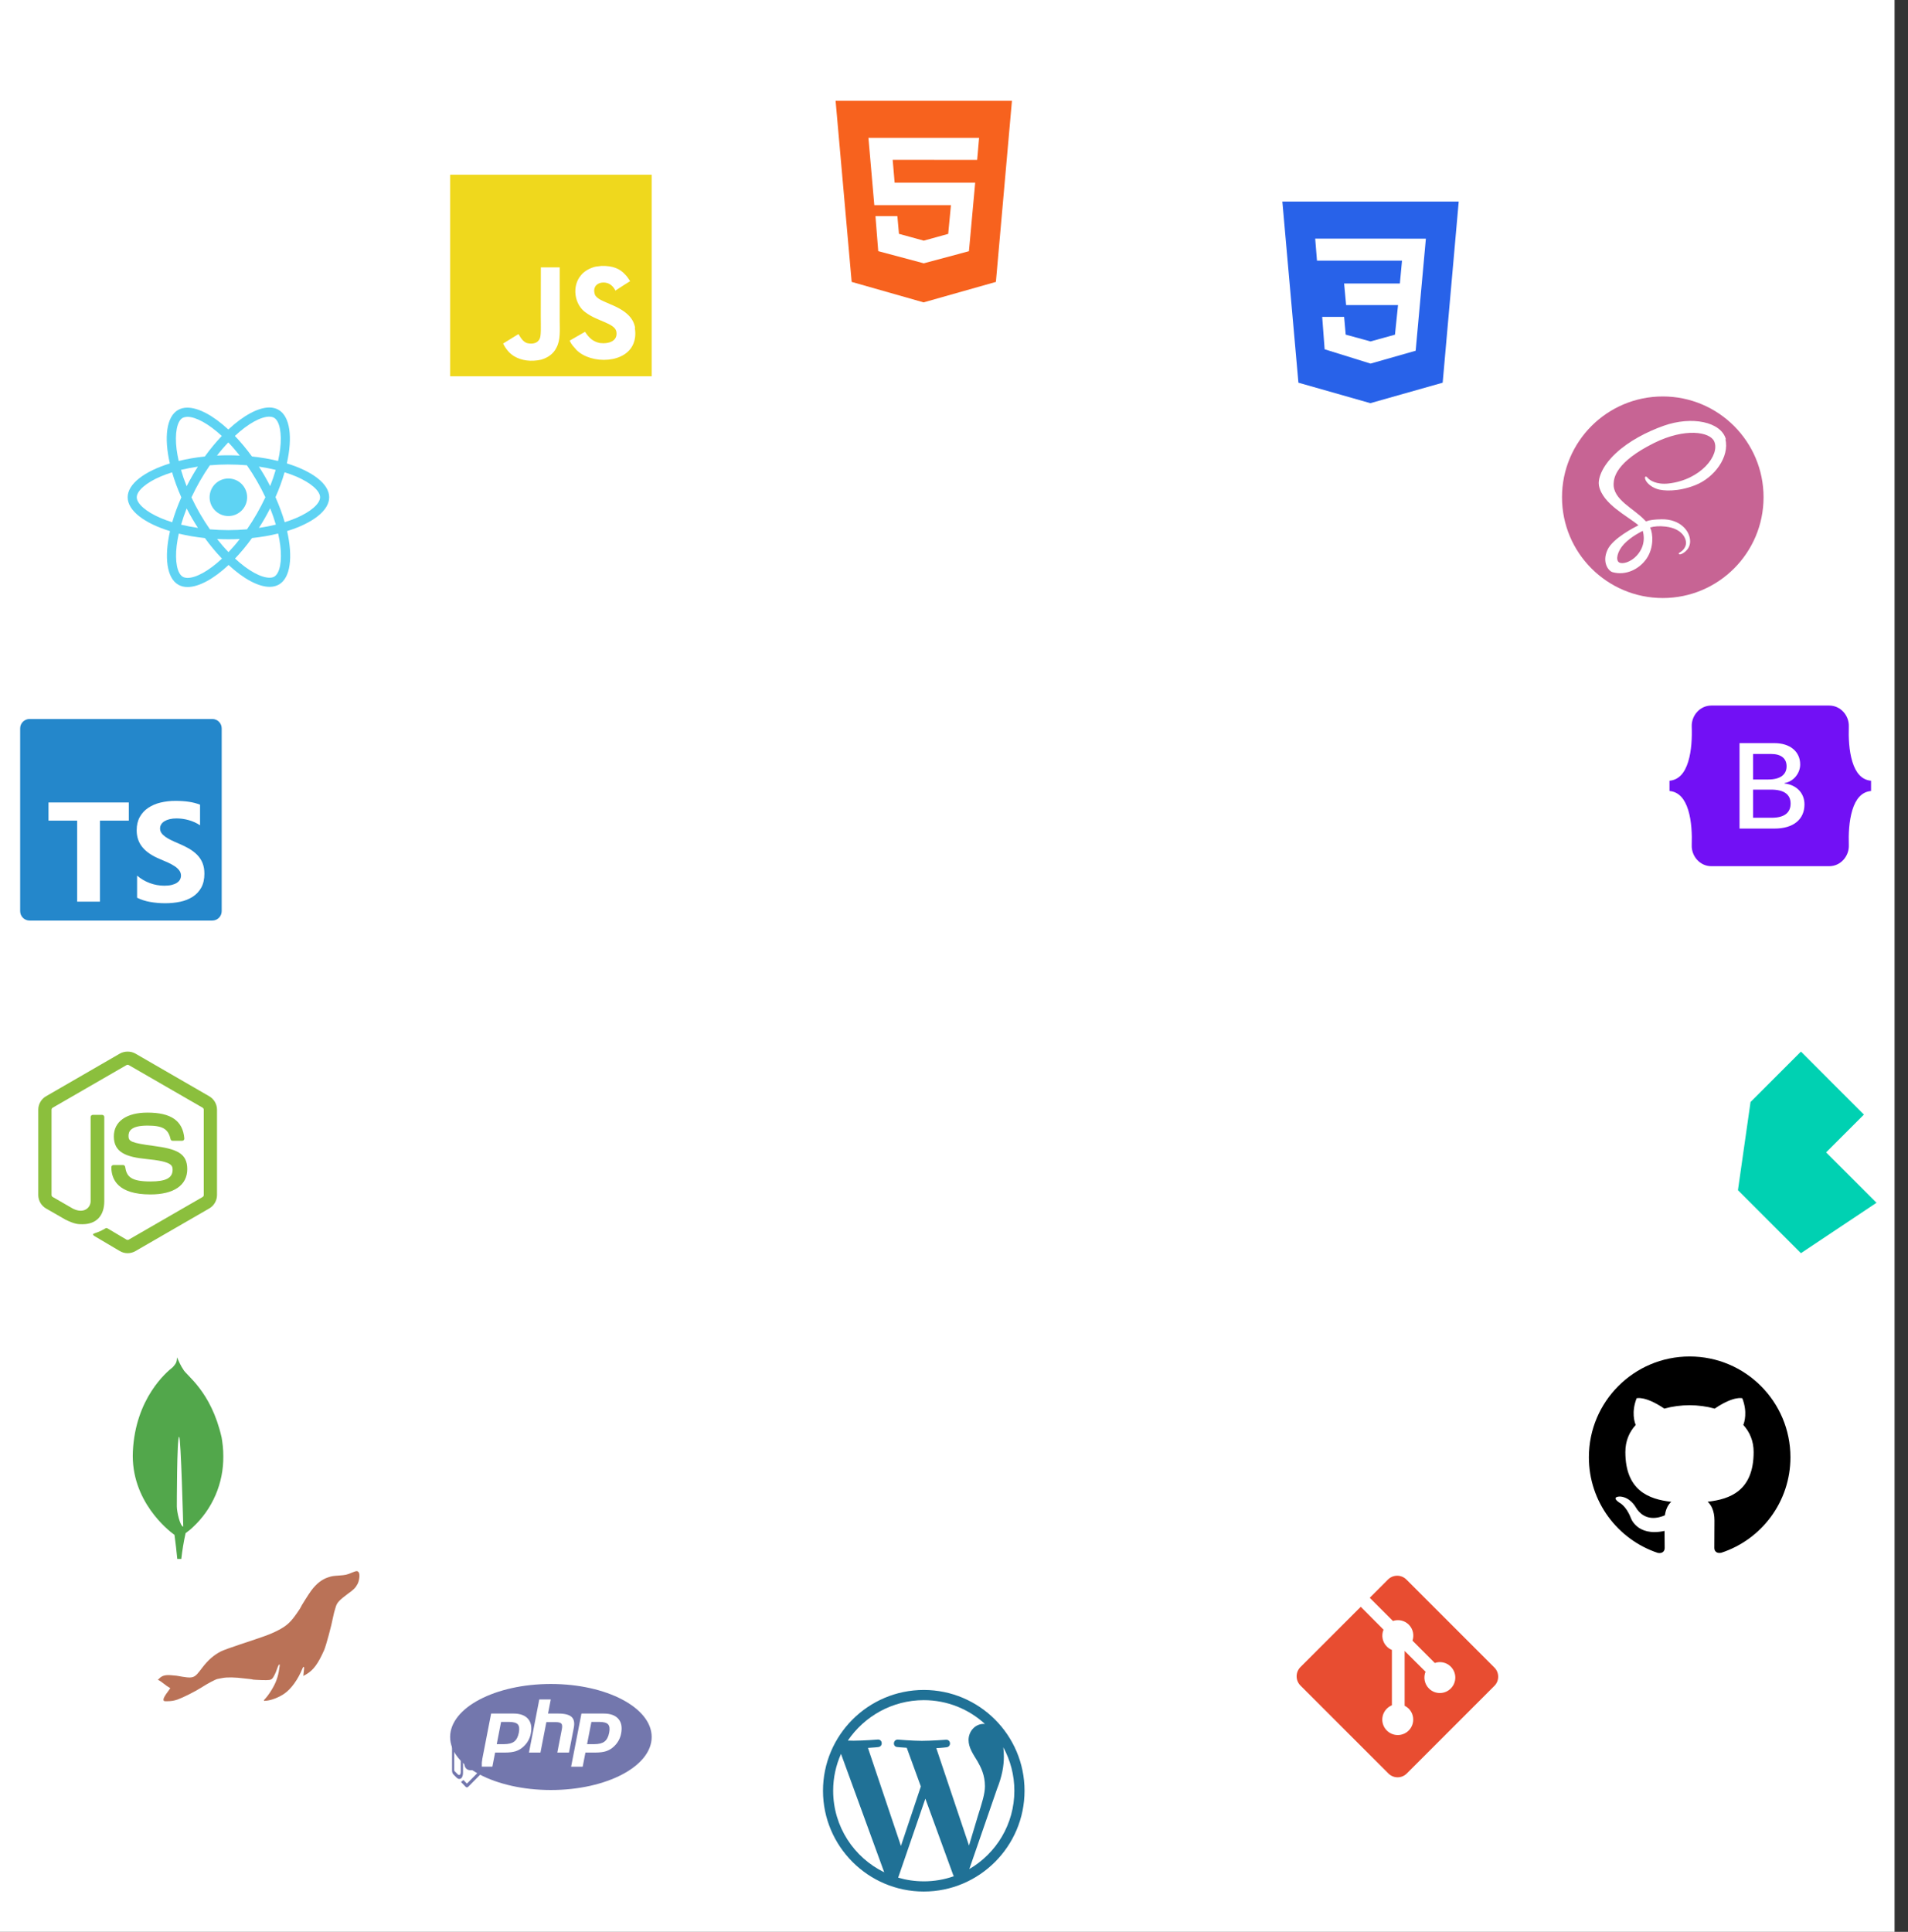 <svg width="568" height="575" viewBox="0 0 568 575" fill="none" xmlns="http://www.w3.org/2000/svg">
<rect x="0" y="0" width="568" height="575" fill="#333333" stroke="none"/>
<rect width="564" height="575" fill="white"/>
<g clip-path="url(#clip0_1_97)">
<path d="M37.995 373C37.193 373 36.392 372.79 35.69 372.382L28.35 368.04C27.255 367.428 27.79 367.21 28.15 367.082C29.613 366.575 29.907 366.457 31.47 365.572C31.633 365.48 31.848 365.515 32.015 365.615L37.655 368.962C37.86 369.075 38.148 369.075 38.335 368.962L60.322 356.272C60.528 356.155 60.657 355.92 60.657 355.677V330.302C60.657 330.055 60.525 329.822 60.315 329.697L38.337 317.017C38.135 316.9 37.865 316.9 37.66 317.017L15.688 329.7C15.475 329.822 15.34 330.062 15.34 330.302V355.677C15.34 355.92 15.475 356.15 15.688 356.265L21.71 359.745C24.977 361.38 26.98 359.455 26.98 357.52V332.467C26.98 332.112 27.265 331.835 27.62 331.835H30.407C30.755 331.835 31.045 332.115 31.045 332.467V357.52C31.045 361.883 28.67 364.382 24.535 364.382C23.265 364.382 22.262 364.383 19.47 363.005L13.7 359.687C12.275 358.865 11.395 357.325 11.395 355.677V330.302C11.395 328.655 12.277 327.115 13.7 326.295L35.688 313.59C37.08 312.802 38.928 312.802 40.307 313.59L62.292 326.295C63.718 327.117 64.603 328.655 64.603 330.302V355.677C64.603 357.325 63.718 358.86 62.292 359.687L40.307 372.382C39.608 372.79 38.81 373 37.995 373ZM55.748 347.982C55.748 343.232 52.538 341.967 45.78 341.075C38.953 340.172 38.258 339.705 38.258 338.107C38.258 336.787 38.845 335.025 43.903 335.025C48.42 335.025 50.085 335.997 50.77 339.042C50.83 339.33 51.093 339.54 51.388 339.54H54.24C54.417 339.54 54.585 339.462 54.705 339.337C54.825 339.202 54.89 339.03 54.873 338.847C54.43 333.602 50.945 331.157 43.903 331.157C37.633 331.157 33.892 333.802 33.892 338.24C33.892 343.052 37.612 344.382 43.63 344.977C50.83 345.682 51.388 346.735 51.388 348.15C51.388 350.608 49.415 351.655 44.782 351.655C38.965 351.655 37.685 350.195 37.255 347.3C37.205 346.99 36.94 346.762 36.623 346.762H33.78C33.428 346.762 33.145 347.042 33.145 347.395C33.145 351.1 35.16 355.515 44.782 355.515C51.752 355.518 55.748 352.775 55.748 347.982Z" fill="#8BBF3D"/>
</g>
<g clip-path="url(#clip1_1_97)">
<path d="M444.865 496.325L418.668 470.13C417.158 468.622 414.712 468.622 413.197 470.13L407.77 475.567L414.67 482.467C416.283 481.93 418.118 482.292 419.393 483.57C420.683 484.857 421.038 486.715 420.488 488.32L427.132 494.97C428.745 494.412 430.6 494.775 431.883 496.057C433.685 497.857 433.685 500.767 431.883 502.567C430.085 504.365 427.18 504.365 425.383 502.567C424.035 501.215 423.697 499.225 424.372 497.577L418.15 491.387V507.7C418.59 507.915 419.005 508.207 419.37 508.57C421.152 510.372 421.152 513.277 419.37 515.07C417.572 516.872 414.648 516.872 412.848 515.07C411.05 513.272 411.05 510.372 412.848 508.575C413.303 508.125 413.815 507.785 414.36 507.56V491.087C413.817 490.86 413.3 490.532 412.86 490.085C411.498 488.722 411.17 486.73 411.87 485.062L405.09 478.25L387.125 496.202C385.625 497.715 385.625 500.162 387.125 501.675L413.325 527.868C414.835 529.378 417.28 529.378 418.79 527.868L444.865 501.792C446.377 500.285 446.377 497.837 444.865 496.325Z" fill="#E84D31"/>
</g>
<g clip-path="url(#clip2_1_97)">
<path d="M503 403.743C486.425 403.743 473 417.175 473 433.743C473 447 481.595 458.242 493.512 462.205C495.012 462.487 495.562 461.56 495.562 460.762C495.562 460.05 495.538 458.162 495.525 455.662C487.18 457.472 485.42 451.637 485.42 451.637C484.055 448.175 482.082 447.25 482.082 447.25C479.365 445.39 482.293 445.427 482.293 445.427C485.305 445.637 486.887 448.517 486.887 448.517C489.562 453.105 493.91 451.78 495.625 451.012C495.895 449.072 496.668 447.75 497.525 447C490.863 446.25 483.86 443.67 483.86 432.175C483.86 428.9 485.023 426.225 486.947 424.125C486.61 423.367 485.598 420.318 487.21 416.185C487.21 416.185 489.723 415.38 495.46 419.26C497.86 418.593 500.41 418.263 502.96 418.248C505.51 418.263 508.06 418.593 510.46 419.26C516.16 415.38 518.672 416.185 518.672 416.185C520.285 420.318 519.272 423.367 518.972 424.125C520.885 426.225 522.047 428.9 522.047 432.175C522.047 443.7 515.035 446.237 508.36 446.975C509.41 447.875 510.385 449.715 510.385 452.525C510.385 456.54 510.348 459.765 510.348 460.74C510.348 461.527 510.872 462.465 512.41 462.165C524.413 458.23 533 446.98 533 433.743C533 417.175 519.567 403.743 503 403.743Z" fill="black"/>
</g>
<path d="M536.125 313L521.125 328L517.375 354.25L536.125 373L558.625 358L543.625 343L554.875 331.75L536.125 313Z" fill="#00D1B2"/>
<g clip-path="url(#clip3_1_97)">
<path d="M134 52H194V112H134V52ZM189.085 97.69C188.648 94.953 186.865 92.653 181.578 90.507C179.738 89.645 177.692 89.045 177.085 87.657C176.857 86.832 176.822 86.382 176.97 85.895C177.345 84.28 179.257 83.795 180.757 84.245C181.732 84.545 182.633 85.295 183.198 86.495C185.783 84.805 185.782 84.805 187.585 83.683C186.91 82.632 186.575 82.18 186.12 81.733C184.545 79.97 182.447 79.07 179.035 79.147L177.273 79.37C175.583 79.782 173.972 80.683 172.997 81.882C170.147 85.11 170.97 90.735 174.42 93.06C177.832 95.61 182.823 96.17 183.46 98.573C184.06 101.497 181.285 102.435 178.545 102.097C176.518 101.647 175.395 100.632 174.157 98.757L169.582 101.385C170.107 102.585 170.708 103.108 171.608 104.158C175.958 108.548 186.832 108.322 188.785 101.647C188.857 101.422 189.385 99.885 188.97 97.522L189.085 97.69ZM166.627 79.578H161.008C161.008 84.422 160.985 89.237 160.985 94.09C160.985 97.17 161.143 99.998 160.64 100.868C159.815 102.59 157.69 102.37 156.725 102.068C155.735 101.578 155.233 100.903 154.65 99.93C154.493 99.668 154.375 99.44 154.333 99.44L149.77 102.252C150.533 103.827 151.645 105.183 153.08 106.045C155.217 107.32 158.09 107.733 161.097 107.058C163.055 106.493 164.742 105.33 165.625 103.53C166.9 101.205 166.63 98.355 166.617 95.165C166.647 90.03 166.617 84.892 166.617 79.718L166.627 79.578Z" fill="#EFD81D"/>
</g>
<path d="M104.892 468.03C103.202 468.74 102.917 468.805 100.71 468.96C99.085 469.073 98.817 469.103 97.68 469.483C95.805 470.098 94.192 471.358 92.63 473.458C91.89 474.453 89.507 478.24 89.507 478.428C89.507 478.57 87.882 480.923 87.22 481.728C85.785 483.51 84.52 484.425 81.87 485.703C79.945 486.603 78.81 487.013 71.615 489.395C68.933 490.278 66.282 491.24 65.698 491.555C63.568 492.678 61.91 494.145 60.19 496.4C57.682 499.7 57.76 499.683 52.585 498.768C52.024 498.699 51.461 498.647 50.898 498.61C49.288 498.485 48.34 498.72 47.568 499.445L47 499.983L47.443 500.203C47.678 500.328 48.325 500.788 48.845 501.198C49.383 501.623 49.998 502.065 50.22 502.175C50.44 502.285 50.645 502.395 50.678 502.428C50.708 502.46 50.455 502.853 50.108 503.31C49.02 504.763 48.625 505.488 48.672 505.93C48.72 506.34 48.752 506.355 49.748 506.355C51.04 506.34 51.812 506.215 52.9 505.835C54.525 505.253 58.045 503.485 59.86 502.335C61.8 501.085 64.153 499.84 64.75 499.73C64.955 499.68 65.635 499.555 66.235 499.445C67.685 499.178 69.895 499.208 72.703 499.57C72.972 499.603 73.635 499.683 74.203 499.73C74.77 499.793 75.278 499.873 75.338 499.92C75.403 499.95 76.522 500.013 77.832 500.06C80.168 500.125 80.593 500.078 81.082 499.588C81.397 499.255 82.045 498.01 82.328 497.125C82.85 495.518 83.37 494.823 83.243 495.895C82.96 498.31 82.438 500.125 81.46 501.923C80.812 503.17 79.802 504.653 79.125 505.41C78.32 506.278 78.338 506.31 79.345 506.198C80.892 506.04 83.022 505.205 84.585 504.148C86.653 502.743 88.703 499.92 90.06 496.573C90.328 495.898 90.61 496.023 90.517 496.78C90.485 497.015 90.422 497.568 90.375 498.025L90.297 498.845L91.18 498.34C93.263 497.14 94.715 495.185 96.498 491.13C97.065 489.835 98.69 483.825 99.18 481.19C99.357 480.31 99.583 479.44 99.858 478.585C100.175 477.513 100.347 477.198 101.057 476.44C101.515 475.965 102.62 475.053 103.502 474.42C105.302 473.158 105.885 472.545 106.47 471.408C106.99 470.365 107.18 468.583 106.8 468.015C106.47 467.51 106.09 467.525 104.892 468.03Z" fill="#BA7257"/>
<g clip-path="url(#clip4_1_97)">
<path d="M65.983 427.888C62.822 413.938 55.352 409.353 54.55 407.6C53.85 406.615 53.225 405.215 52.712 404C52.623 405.238 52.575 405.713 51.405 406.96C49.597 408.375 40.31 416.165 39.555 432.01C38.85 446.79 50.23 455.597 51.775 456.72L51.95 456.845C52.272 459.224 52.547 461.61 52.775 464H53.977C54.263 461.42 54.688 458.86 55.252 456.325C56.295 455.585 56.763 455.167 57.377 454.592C60.29 451.898 62.605 448.623 64.172 444.978C65.739 441.333 66.523 437.4 66.475 433.432C66.5 431.397 66.218 429.278 65.983 427.888ZM52.642 448.375C52.642 448.375 52.642 427.648 53.33 427.65C53.862 427.65 54.555 454.388 54.555 454.388C53.602 454.275 52.642 449.987 52.642 448.375Z" fill="#52A74B"/>
</g>
<path d="M151.525 512.518H149.165L147.878 519.137H149.972C151.362 519.137 152.398 518.875 153.078 518.353C153.758 517.828 154.215 516.955 154.452 515.73C154.682 514.555 154.578 513.725 154.143 513.243C153.705 512.76 152.835 512.518 151.525 512.518ZM164 501.22C147.433 501.22 134 508.285 134 517C134 525.715 147.433 532.783 164 532.783C180.567 532.783 194 525.715 194 517C194 508.285 180.567 501.22 164 501.22ZM155.85 519.848C155.197 520.473 154.412 520.942 153.557 521.225C152.717 521.495 151.645 521.635 150.345 521.635H147.392L146.575 525.838H143.13L146.205 510.022H152.83C154.823 510.022 156.275 510.545 157.19 511.593C158.105 512.638 158.38 514.098 158.015 515.973C157.875 516.714 157.618 517.429 157.252 518.09C156.895 518.728 156.427 519.315 155.85 519.848ZM165.91 521.635L167.268 514.638C167.425 513.843 167.365 513.298 167.098 513.01C166.83 512.72 166.258 512.575 165.38 512.575H162.65L160.89 521.638H157.47L160.545 505.82H163.962L163.145 510.025H166.19C168.108 510.025 169.427 510.36 170.155 511.028C170.882 511.695 171.1 512.778 170.813 514.275L169.382 521.635H165.91ZM184.903 515.973C184.765 516.715 184.507 517.43 184.14 518.09C183.782 518.728 183.315 519.315 182.738 519.848C182.085 520.471 181.302 520.941 180.445 521.225C179.605 521.495 178.532 521.635 177.23 521.635H174.28L173.462 525.84H170.017L173.093 510.025H179.715C181.707 510.025 183.16 510.548 184.075 511.595C184.99 512.638 185.268 514.098 184.903 515.973ZM178.415 512.518H176.057L174.767 519.137H176.863C178.255 519.137 179.29 518.875 179.967 518.353C180.647 517.828 181.105 516.955 181.345 515.73C181.575 514.555 181.467 513.725 181.032 513.243C180.597 512.76 179.723 512.518 178.415 512.518Z" fill="#7377AD"/>
<path d="M73.575 148.01C73.575 149.492 72.986 150.914 71.939 151.962C70.891 153.01 69.47 153.599 67.987 153.6C66.505 153.6 65.083 153.011 64.035 151.963C62.986 150.914 62.398 149.493 62.398 148.01C62.398 146.528 62.986 145.106 64.034 144.058C65.082 143.01 66.503 142.421 67.985 142.42C69.468 142.42 70.889 143.009 71.938 144.057C72.986 145.106 73.575 146.527 73.575 148.01ZM80.195 121.285C76.83 121.285 72.427 123.685 67.975 127.84C63.525 123.708 59.12 121.335 55.758 121.335C54.733 121.335 53.8 121.568 52.992 122.03C49.555 124.013 48.785 130.19 50.56 137.943C42.95 140.293 38 144.05 38 148.01C38 151.985 42.975 155.753 50.608 158.085C48.847 165.868 49.633 172.055 53.078 174.035C53.877 174.503 54.803 174.723 55.833 174.723C59.195 174.723 63.6 172.323 68.052 168.163C72.502 172.298 76.907 174.67 80.27 174.67C81.295 174.67 82.228 174.445 83.035 173.983C86.47 172.003 87.243 165.825 85.468 158.07C93.05 155.74 98 151.975 98 148.01C98 144.035 93.025 140.268 85.392 137.93C87.153 130.155 86.368 123.963 82.922 121.98C82.127 121.52 81.205 121.288 80.195 121.285ZM80.183 124.01V124.025C80.745 124.025 81.198 124.135 81.578 124.343C83.243 125.298 83.965 128.93 83.403 133.603C83.267 134.753 83.047 135.965 82.778 137.203C80.377 136.613 77.763 136.16 75.01 135.868C73.36 133.605 71.647 131.55 69.922 129.75C73.903 126.05 77.64 124.02 80.185 124.013L80.183 124.01ZM55.758 124.06C58.288 124.06 62.042 126.08 66.032 129.76C64.317 131.56 62.608 133.603 60.983 135.865C58.215 136.158 55.597 136.61 53.2 137.21C52.92 135.985 52.712 134.8 52.565 133.66C51.99 128.99 52.7 125.36 54.35 124.393C54.825 124.168 55.35 124.073 55.758 124.06ZM67.963 131.685C69.1 132.855 70.237 134.165 71.362 135.595C70.263 135.545 69.138 135.51 68 135.51C66.85 135.51 65.713 135.535 64.6 135.595C65.7 134.165 66.838 132.858 67.963 131.685ZM68 138.25C69.85 138.25 71.692 138.335 73.505 138.483C74.52 139.938 75.51 141.49 76.463 143.133C77.392 144.733 78.237 146.358 79.007 147.998C78.237 149.635 77.392 151.273 76.475 152.873C75.525 154.523 74.543 156.093 73.525 157.548C71.705 157.705 69.86 157.793 68 157.793C66.15 157.793 64.308 157.705 62.495 157.56C61.48 156.105 60.49 154.55 59.538 152.91C58.608 151.31 57.763 149.685 56.992 148.045C57.75 146.403 58.608 144.763 59.525 143.16C60.475 141.51 61.458 139.945 62.475 138.49C64.295 138.33 66.14 138.245 68 138.245V138.25ZM58.913 138.885C58.312 139.828 57.712 140.793 57.153 141.785C56.59 142.76 56.065 143.74 55.565 144.72C54.903 143.08 54.34 141.445 53.875 139.853C55.475 139.478 57.163 139.143 58.913 138.885ZM77.062 138.885C78.8 139.143 80.475 139.46 82.078 139.853C81.627 141.433 81.065 143.058 80.427 144.685C79.927 143.71 79.403 142.728 78.828 141.75C78.265 140.77 77.665 139.815 77.065 138.885H77.062ZM84.72 140.573C85.93 140.948 87.08 141.365 88.157 141.818C92.487 143.668 95.287 146.088 95.287 148.008C95.275 149.928 92.475 152.358 88.145 154.195C87.095 154.645 85.945 155.05 84.757 155.428C84.058 153.033 83.142 150.538 82.007 147.978C83.132 145.435 84.032 142.953 84.72 140.568V140.573ZM51.233 140.583C51.928 142.983 52.845 145.475 53.983 148.033C52.858 150.575 51.953 153.058 51.267 155.443C50.057 155.068 48.907 154.648 47.843 154.193C43.513 152.35 40.712 149.928 40.712 148.008C40.712 146.088 43.513 143.653 47.843 141.818C48.892 141.368 50.042 140.963 51.233 140.583ZM80.427 151.283C81.09 152.925 81.653 154.563 82.118 156.153C80.517 156.545 78.828 156.878 77.078 157.128C77.677 156.19 78.278 155.223 78.84 154.233C79.403 153.258 79.925 152.263 80.427 151.283ZM55.565 151.333C56.065 152.313 56.59 153.29 57.165 154.27C57.74 155.245 58.328 156.2 58.928 157.128C57.19 156.873 55.515 156.553 53.913 156.163C54.362 154.588 54.928 152.958 55.562 151.33L55.565 151.333ZM82.8 158.8C83.08 160.033 83.3 161.22 83.435 162.358C84.01 167.028 83.3 170.658 81.65 171.628C81.282 171.853 80.805 171.948 80.243 171.948C77.713 171.948 73.957 169.93 69.968 166.248C71.683 164.448 73.392 162.408 75.017 160.148C77.785 159.853 80.403 159.4 82.8 158.8ZM53.225 158.825C55.625 159.41 58.24 159.863 60.992 160.155C62.642 162.418 64.355 164.473 66.08 166.27C62.093 169.978 58.35 172.008 55.805 172.008C55.255 171.995 54.79 171.883 54.422 171.678C52.758 170.728 52.035 167.093 52.597 162.42C52.733 161.27 52.955 160.06 53.225 158.825ZM64.625 160.425C65.725 160.475 66.85 160.51 67.987 160.51C69.138 160.51 70.275 160.485 71.388 160.425C70.287 161.855 69.15 163.163 68.025 164.338C66.888 163.163 65.75 161.855 64.625 160.425Z" fill="#5ED3F3"/>
<g clip-path="url(#clip5_1_97)">
<path d="M495 118C511.567 118 525 131.433 525 148C525 164.567 511.567 178 495 178C478.433 178 465 164.567 465 148C465 131.433 478.433 118 495 118ZM489.037 157.995C489.475 159.608 489.427 161.115 488.977 162.475L488.815 162.925C488.755 163.077 488.685 163.225 488.62 163.365C488.27 164.09 487.805 164.765 487.232 165.39C485.487 167.287 483.052 168.007 482.007 167.402C480.882 166.747 481.443 164.065 483.468 161.927C485.645 159.632 488.767 158.155 488.767 158.155V158.148L489.037 157.995ZM513.815 130.843C512.46 125.51 503.623 123.758 495.26 126.73C490.288 128.498 484.9 131.275 481.027 134.897C476.42 139.2 475.687 142.95 475.99 144.518C477.057 150.045 484.632 153.66 487.747 156.342V156.358C486.83 156.808 480.108 160.18 478.533 163.67C476.845 167.345 478.795 169.973 480.07 170.308C484.007 171.398 488.058 169.408 490.233 166.185C492.333 163.033 492.147 158.982 491.242 156.995C492.482 156.657 493.942 156.508 495.817 156.735C501.07 157.335 502.12 160.635 501.892 161.985C501.667 163.332 500.585 164.12 500.208 164.345C499.833 164.573 499.72 164.645 499.755 164.797C499.793 165.022 499.983 165.023 500.28 164.985C500.693 164.91 503.02 163.86 503.133 161.307C503.245 158.082 500.168 154.485 494.695 154.558C492.445 154.598 491.018 154.785 490.008 155.197C489.933 155.085 489.855 155.01 489.745 154.935C486.37 151.298 480.107 148.748 480.37 143.91C480.445 142.148 481.083 137.5 492.37 131.875C501.632 127.26 509.022 128.538 510.297 131.35C512.13 135.36 506.357 142.825 496.72 143.91C493.045 144.323 491.132 142.9 490.642 142.372C490.12 141.81 490.045 141.773 489.857 141.888C489.557 142.038 489.745 142.525 489.857 142.825C490.157 143.575 491.32 144.887 493.347 145.562C495.107 146.125 499.422 146.46 504.597 144.437C510.407 142.19 514.945 135.925 513.632 130.675L513.815 130.843Z" fill="#C76494"/>
</g>
<g clip-path="url(#clip6_1_97)">
<path d="M138.999 532C138.865 532 138.732 531.939 138.615 531.82L137.392 530.553C137.209 530.375 137.298 530.311 137.358 530.274C137.602 530.126 137.651 530.092 137.912 529.834C137.939 529.807 137.975 529.817 138.003 529.846L138.943 530.823C138.977 530.855 139.025 530.855 139.056 530.823L142.72 527.121C142.755 527.087 142.776 527.018 142.776 526.948V519.547C142.776 519.474 142.754 519.407 142.719 519.37L139.056 515.672C139.023 515.638 138.978 515.638 138.943 515.672L135.281 519.371C135.246 519.407 135.223 519.477 135.223 519.547V526.948C135.223 527.018 135.246 527.086 135.281 527.119L136.285 528.134C136.83 528.611 137.163 528.049 137.163 527.485V520.178C137.163 520.075 137.211 519.994 137.27 519.994H137.735C137.793 519.994 137.841 520.075 137.841 520.178V527.485C137.841 528.758 137.445 529.487 136.756 529.487C136.544 529.487 136.377 529.487 135.912 529.085L134.95 528.117C134.713 527.877 134.566 527.428 134.566 526.948V519.547C134.566 519.066 134.713 518.617 134.95 518.378L138.615 514.672C138.847 514.443 139.155 514.443 139.385 514.672L143.049 518.378C143.286 518.618 143.434 519.066 143.434 519.547V526.948C143.434 527.428 143.286 527.876 143.049 528.117L139.385 531.82C139.268 531.939 139.135 532 138.999 532ZM141.958 524.703C141.958 523.318 141.423 522.949 140.297 522.689C139.159 522.425 139.043 522.289 139.043 521.823C139.043 521.438 139.141 520.924 139.984 520.924C140.737 520.924 141.014 521.208 141.128 522.096C141.138 522.18 141.182 522.241 141.231 522.241H141.707C141.736 522.241 141.764 522.218 141.784 522.182C141.804 522.143 141.815 522.092 141.812 522.039C141.738 520.509 141.158 519.796 139.984 519.796C138.939 519.796 138.315 520.568 138.315 521.862C138.315 523.265 138.935 523.653 139.938 523.827C141.138 524.033 141.231 524.339 141.231 524.752C141.231 525.469 140.903 525.774 140.13 525.774C139.161 525.774 138.948 525.349 138.876 524.504C138.868 524.414 138.823 524.348 138.77 524.348H138.297C138.238 524.348 138.191 524.429 138.191 524.532C138.191 525.613 138.527 526.9 140.13 526.9C141.292 526.901 141.958 526.101 141.958 524.703Z" fill="#7377AD"/>
</g>
<path d="M526.425 232.01H521.89V224.415H527.27C530.195 224.415 531.855 225.72 531.855 228.08C531.855 230.6 529.922 232.01 526.42 232.01H526.425ZM527.235 235.025H521.892V243.395H527.47C531.117 243.395 533.05 241.933 533.05 239.183C533.05 236.433 531.062 235.025 527.235 235.025ZM557 232.385V235.43C554.18 235.7 552.458 237.79 551.435 241.1C550.418 244.398 550.278 248.442 550.385 251.565C550.498 254.815 547.965 257.815 544.543 257.815H509.463C506.038 257.815 503.505 254.815 503.62 251.565C503.728 248.442 503.587 244.398 502.57 241.1C501.545 237.79 499.82 235.7 497 235.43V232.385C499.82 232.115 501.548 230.025 502.567 226.715C503.587 223.417 503.728 219.372 503.618 216.25C503.505 213 506.038 210 509.463 210H544.543C547.968 210 550.498 213 550.385 216.25C550.278 219.372 550.418 223.417 551.435 226.715C552.458 230.025 554.18 232.115 557 232.385ZM537.182 239.427C537.182 236.042 534.8 233.595 531.262 233.207V233.065C533.862 232.642 535.902 230.228 535.902 227.533C535.902 223.69 532.87 221.187 528.247 221.187H517.847V246.618H528.3C533.845 246.618 537.182 243.902 537.182 239.427Z" fill="#7210F5"/>
<path d="M248.75 30H301.25L296.475 83.907L274.943 90L253.533 83.905L248.75 30ZM266.328 54.375L265.747 47.58L290.895 47.587L291.47 41.032L258.53 41.025L260.275 61.05H283.09L282.275 69.615L275 71.625L267.613 69.6L267.143 64.325H260.62L261.445 74.752L275 78.377L288.447 74.77L290.307 54.377H266.328V54.375Z" fill="#F7621E"/>
<path d="M381.75 60H434.25L429.475 113.907L407.943 120L386.53 113.905L381.75 60ZM424.475 71.032L391.525 71.025L392.058 77.58L417.37 77.585L416.733 84.375H400.132L400.733 90.808H416.187L415.273 99.615L407.997 101.625L400.608 99.6L400.137 94.325H393.612L394.337 103.962L408 108.22L421.432 104.395L424.475 71.032Z" fill="#2862E9"/>
<g clip-path="url(#clip7_1_97)">
<path d="M298.672 520.062C300.772 523.905 301.968 528.312 301.968 533C301.968 542.948 296.577 551.64 288.56 556.313L296.797 532.495C298.335 528.645 298.847 525.568 298.847 522.835C298.847 521.823 298.782 520.887 298.672 520.062ZM278.72 520.322C280.337 520.247 281.8 520.06 281.8 520.06C283.255 519.872 283.085 517.735 281.632 517.813C281.632 517.813 277.245 518.15 274.432 518.15C271.772 518.15 267.308 517.775 267.308 517.775C265.845 517.7 265.655 519.913 267.12 519.988C267.12 519.988 268.47 520.14 269.932 520.213L274.132 531.725L268.207 549.425L258.385 520.25C260.008 520.175 261.47 520 261.47 520C262.932 519.813 262.76 517.675 261.307 517.76C261.307 517.76 256.942 518.105 254.122 518.105C253.622 518.105 253.028 518.085 252.398 518.067C257.278 510.875 265.587 506.038 275 506.038C282.023 506.038 288.412 508.717 293.215 513.12C293.1 513.112 292.988 513.098 292.863 513.098C290.213 513.098 288.333 515.405 288.333 517.883C288.333 520.108 289.615 521.99 290.982 524.21C292.01 526.01 293.208 528.318 293.208 531.653C293.208 533.94 292.322 536.637 291.155 540.35L288.467 549.312L278.718 520.287L278.72 520.322ZM275 559.96C272.352 559.96 269.797 559.578 267.38 558.868L275.473 535.352L283.76 558.07C283.82 558.202 283.885 558.323 283.955 558.443C281.155 559.425 278.142 559.965 275 559.965M248.027 533C248.027 529.09 248.867 525.375 250.365 522.025L263.225 557.272C254.235 552.9 248.03 543.677 248.027 533ZM275 503C258.463 503 245 516.463 245 533C245 549.537 258.463 563 275 563C291.537 563 305 549.537 305 533C305 516.463 291.537 503 275 503Z" fill="#207196"/>
</g>
<g clip-path="url(#clip8_1_97)">
<path d="M8.812 214C7.255 214 6 215.255 6 216.812V271.188C6 272.745 7.255 274 8.812 274H63.188C64.745 274 66 272.745 66 271.188V216.812C66 215.255 64.745 214 63.188 214H8.812ZM52.22 238.375C53.75 238.375 55.105 238.468 56.288 238.653C57.403 238.82 58.497 239.105 59.553 239.503V245.648C59.046 245.297 58.508 244.995 57.945 244.745C57.365 244.484 56.765 244.267 56.153 244.095C54.992 243.771 53.793 243.603 52.587 243.595C51.837 243.595 51.155 243.665 50.54 243.81C49.992 243.927 49.466 244.131 48.983 244.415C48.557 244.675 48.233 244.987 48 245.35C47.766 245.715 47.645 246.141 47.65 246.575C47.65 247.065 47.782 247.508 48.04 247.898C48.3 248.288 48.67 248.658 49.148 249.008C49.625 249.358 50.205 249.698 50.888 250.033C51.57 250.37 52.343 250.718 53.203 251.073C54.377 251.565 55.432 252.09 56.367 252.642C57.303 253.197 58.105 253.825 58.775 254.525C59.445 255.222 59.955 256.02 60.31 256.917C60.665 257.815 60.845 258.858 60.845 260.05C60.845 261.693 60.532 263.075 59.913 264.19C59.307 265.29 58.437 266.222 57.383 266.902C56.245 267.623 54.985 268.129 53.665 268.392C52.25 268.692 50.758 268.843 49.19 268.843C47.647 268.849 46.107 268.712 44.59 268.433C43.277 268.205 42.004 267.79 40.81 267.2V260.625C43.069 262.548 45.936 263.61 48.903 263.625C49.735 263.625 50.462 263.55 51.083 263.4C51.705 263.25 52.222 263.04 52.64 262.775C53.055 262.505 53.365 262.19 53.572 261.825C53.802 261.4 53.906 260.919 53.873 260.437C53.841 259.955 53.672 259.493 53.388 259.103C53.016 258.611 52.562 258.188 52.045 257.853C51.404 257.428 50.729 257.056 50.028 256.743C49.196 256.363 48.356 255.999 47.51 255.652C45.215 254.695 43.505 253.522 42.377 252.14C41.252 250.757 40.688 249.085 40.688 247.128C40.688 245.593 40.995 244.275 41.61 243.172C42.225 242.07 43.06 241.162 44.12 240.45C45.241 239.71 46.486 239.178 47.795 238.878C49.245 238.536 50.73 238.367 52.22 238.375ZM14.438 238.845H38.345V244.26H29.765V268.375H22.973V244.26H14.438V238.845Z" fill="#2487CB"/>
</g>
<defs>
<clipPath id="clip0_1_97">
<rect width="60" height="60" fill="white" transform="translate(8 313)"/>
</clipPath>
<clipPath id="clip1_1_97">
<rect width="60" height="60" fill="white" transform="translate(386 469)"/>
</clipPath>
<clipPath id="clip2_1_97">
<rect width="60" height="60" fill="white" transform="translate(473 403)"/>
</clipPath>
<clipPath id="clip3_1_97">
<rect width="60" height="60" fill="white" transform="translate(134 52)"/>
</clipPath>
<clipPath id="clip4_1_97">
<rect width="60" height="60" fill="white" transform="translate(23 404)"/>
</clipPath>
<clipPath id="clip5_1_97">
<rect width="60" height="60" fill="white" transform="translate(465 118)"/>
</clipPath>
<clipPath id="clip6_1_97">
<rect width="10" height="17.5" fill="white" transform="translate(134 514.5)"/>
</clipPath>
<clipPath id="clip7_1_97">
<rect width="60" height="60" fill="white" transform="translate(245 503)"/>
</clipPath>
<clipPath id="clip8_1_97">
<rect width="60" height="60" fill="white" transform="translate(6 214)"/>
</clipPath>
</defs>
</svg>
